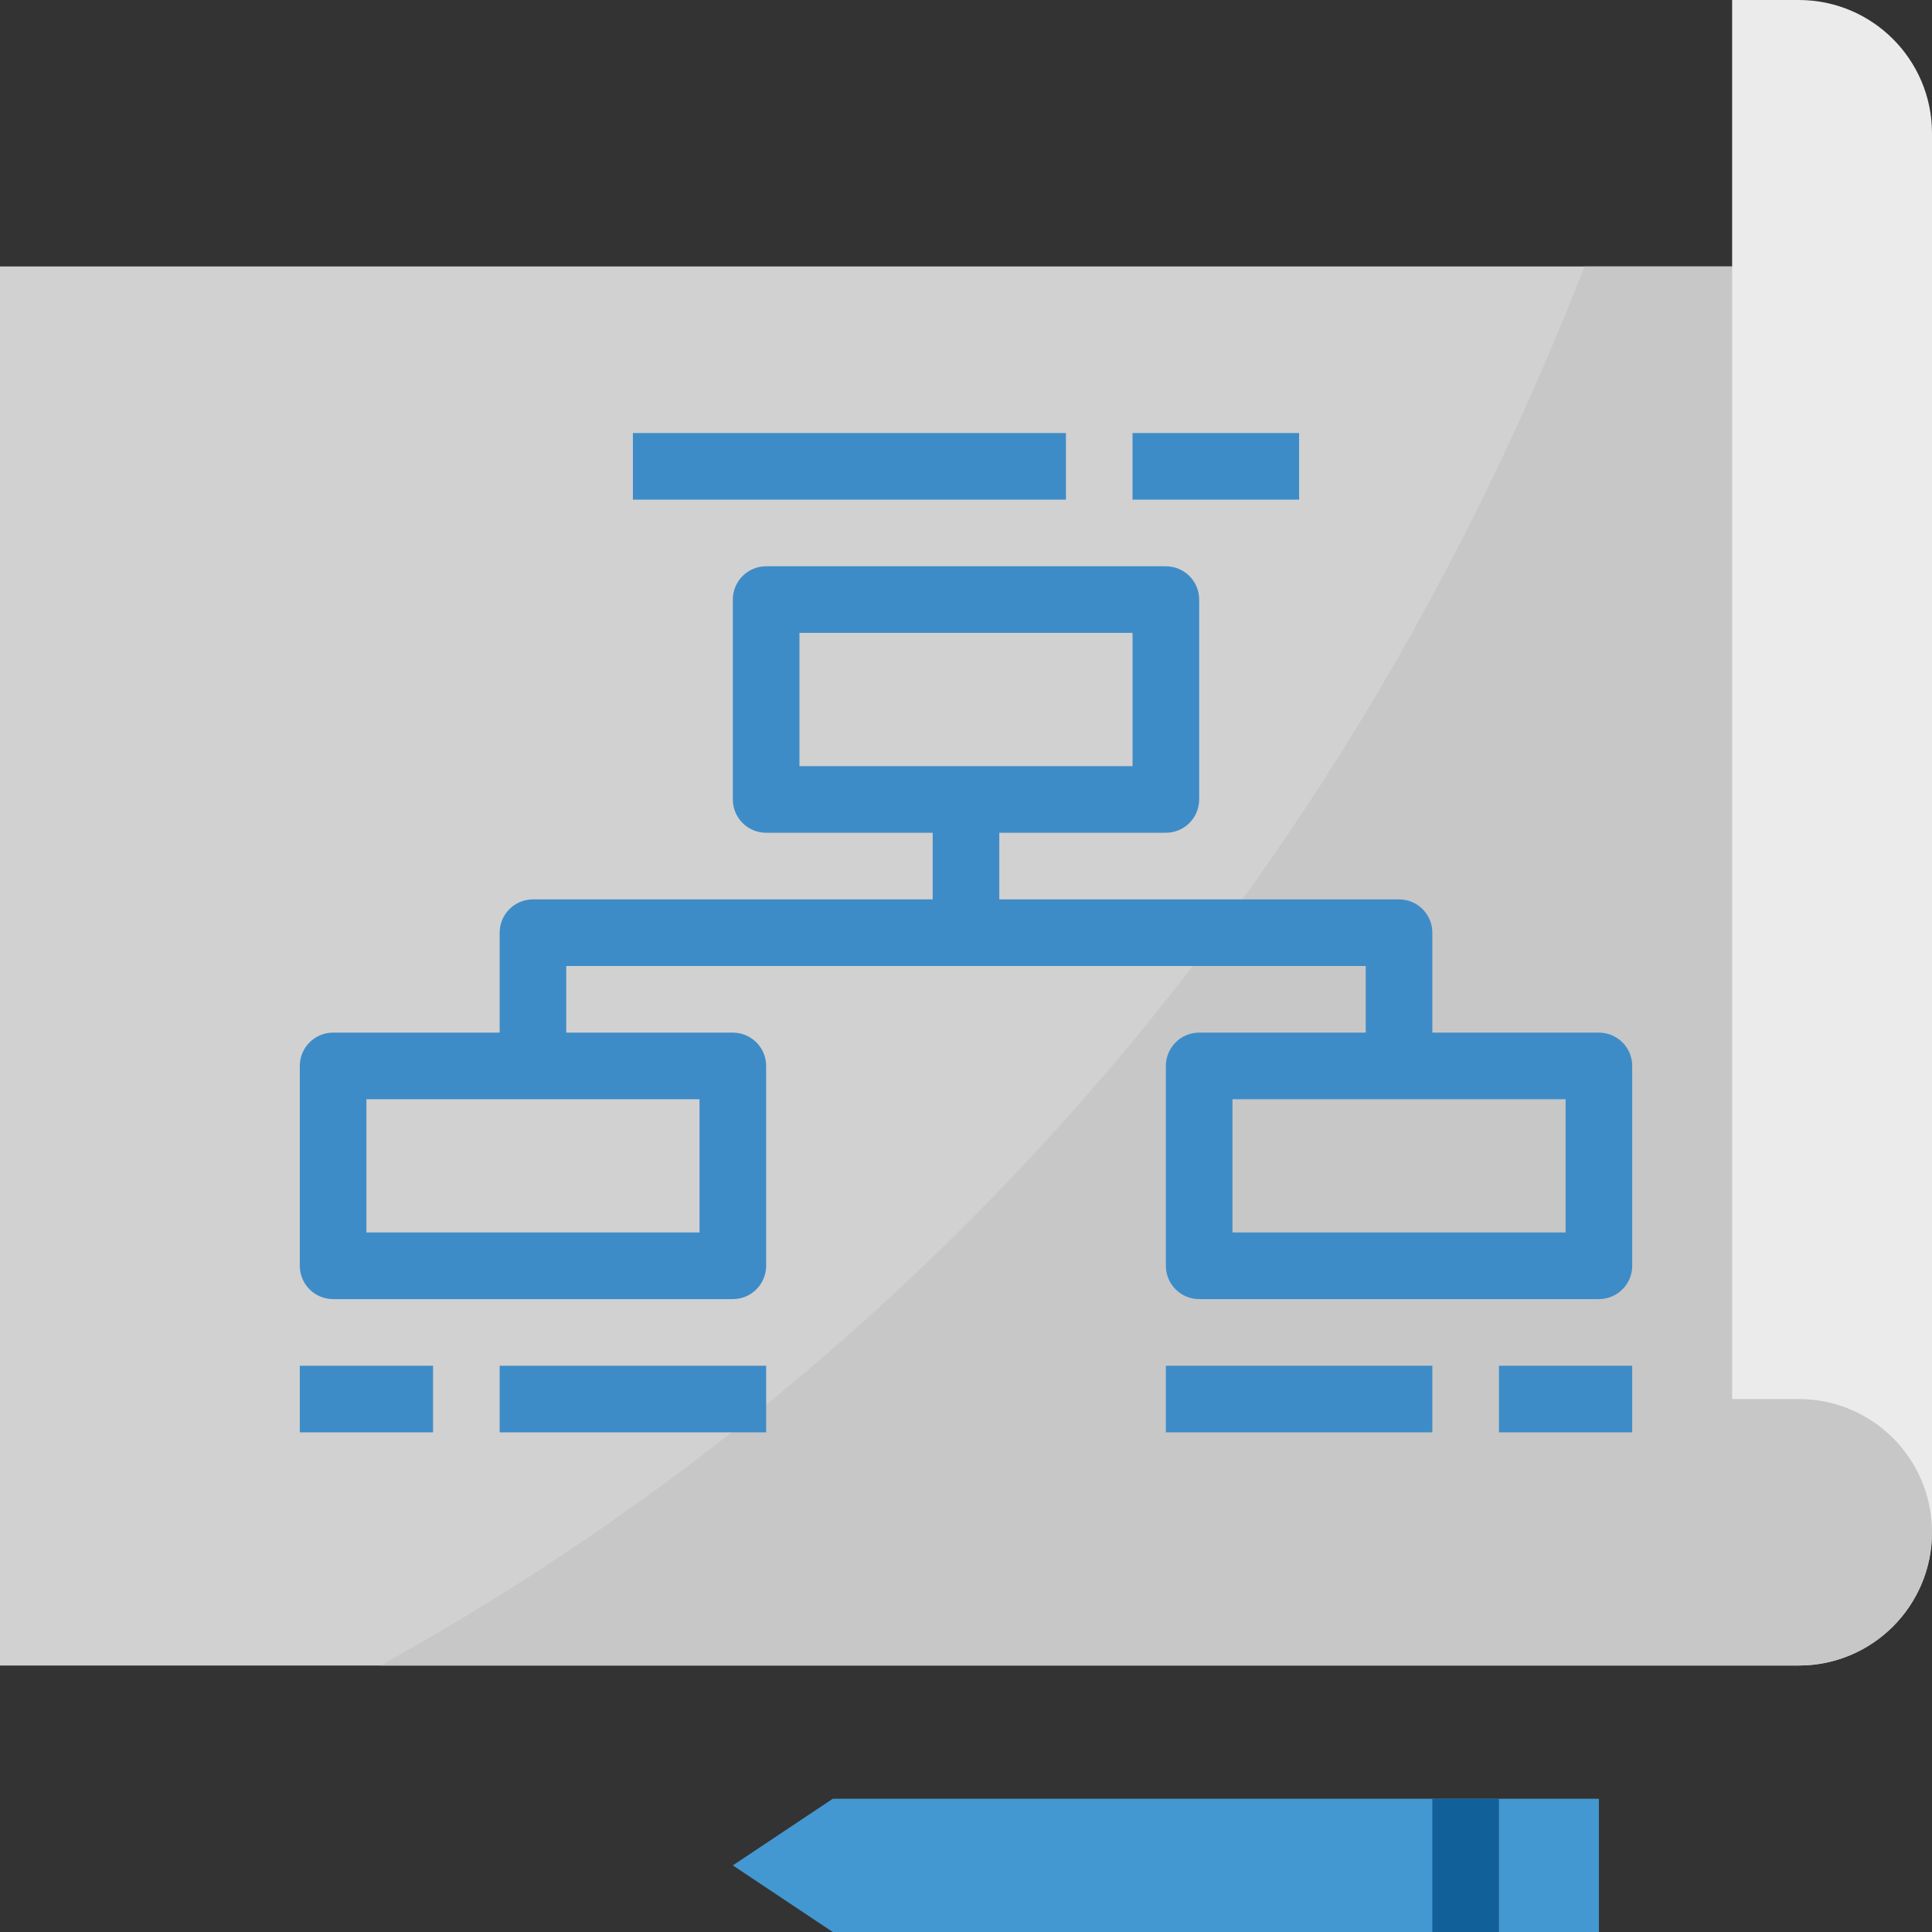 <?xml version="1.0" encoding="iso-8859-1"?>
<!-- Generator: Adobe Illustrator 19.0.0, SVG Export Plug-In . SVG Version: 6.00 Build 0)  -->
<svg version="1.1" id="Capa_1" xmlns="http://www.w3.org/2000/svg" xmlns:xlink="http://www.w3.org/1999/xlink" x="0px" y="0px"
	 viewBox="0 0 512 512" style="enable-background:new 0 0 512 512;" xml:space="preserve">
<rect x="0" y="0" width="512" height="512" fill="#333333" stroke="none"/>
<path style="fill:#D1D1D1;" d="M0,70.621v370.759h476.69c19.5,0,35.31-15.81,35.31-35.31V70.621H0z"/>
<polygon style="fill:#4398D1;" points="423.724,512 220.69,512 194.207,494.345 220.69,476.69 423.724,476.69 "/>
<rect x="379.586" y="476.69" style="fill:#126099;" width="17.655" height="35.31"/>
<path style="fill:#C7C7C7;" d="M419.928,70.621c-79.978,204.8-217.777,314.703-319.117,370.759H476.69
	c19.5,0,35.31-15.81,35.31-35.31V70.621H419.928z"/>
<path style="fill:#EBEBEB;" d="M459.034,0v370.759h17.655c19.5,0,35.31,15.81,35.31,35.31V35.31C512,15.81,496.19,0,476.69,0
	H459.034z"/>
<g>
	<path style="fill:#3E8CC7;" d="M423.724,273.655h-44.138v-26.483c0-4.873-3.955-8.828-8.828-8.828H264.828V220.69h44.138
		c4.873,0,8.828-3.955,8.828-8.828v-52.966c0-4.873-3.955-8.828-8.828-8.828H203.034c-4.873,0-8.828,3.955-8.828,8.828v52.966
		c0,4.873,3.955,8.828,8.828,8.828h44.138v17.655H141.241c-4.873,0-8.828,3.955-8.828,8.828v26.483H88.276
		c-4.873,0-8.828,3.955-8.828,8.828v52.966c0,4.873,3.955,8.828,8.828,8.828h105.931c4.873,0,8.828-3.955,8.828-8.828v-52.966
		c0-4.873-3.955-8.828-8.828-8.828h-44.138V256h211.862v17.655h-44.138c-4.873,0-8.828,3.955-8.828,8.828v52.966
		c0,4.873,3.955,8.828,8.828,8.828h105.931c4.873,0,8.828-3.955,8.828-8.828v-52.966
		C432.552,277.61,428.597,273.655,423.724,273.655z M211.862,167.724h88.276v35.31h-88.276V167.724z M185.379,326.621H97.103v-35.31
		h88.276V326.621z M414.897,326.621h-88.276v-35.31h88.276V326.621z"/>
	<rect x="79.448" y="361.931" style="fill:#3E8CC7;" width="35.31" height="17.655"/>
	<rect x="132.414" y="361.931" style="fill:#3E8CC7;" width="70.621" height="17.655"/>
	<rect x="308.966" y="361.931" style="fill:#3E8CC7;" width="70.621" height="17.655"/>
	<rect x="397.241" y="361.931" style="fill:#3E8CC7;" width="35.31" height="17.655"/>
	<rect x="167.724" y="114.759" style="fill:#3E8CC7;" width="114.759" height="17.655"/>
	<rect x="300.138" y="114.759" style="fill:#3E8CC7;" width="44.138" height="17.655"/>
</g>
<g>
</g>
<g>
</g>
<g>
</g>
<g>
</g>
<g>
</g>
<g>
</g>
<g>
</g>
<g>
</g>
<g>
</g>
<g>
</g>
<g>
</g>
<g>
</g>
<g>
</g>
<g>
</g>
<g>
</g>
</svg>
